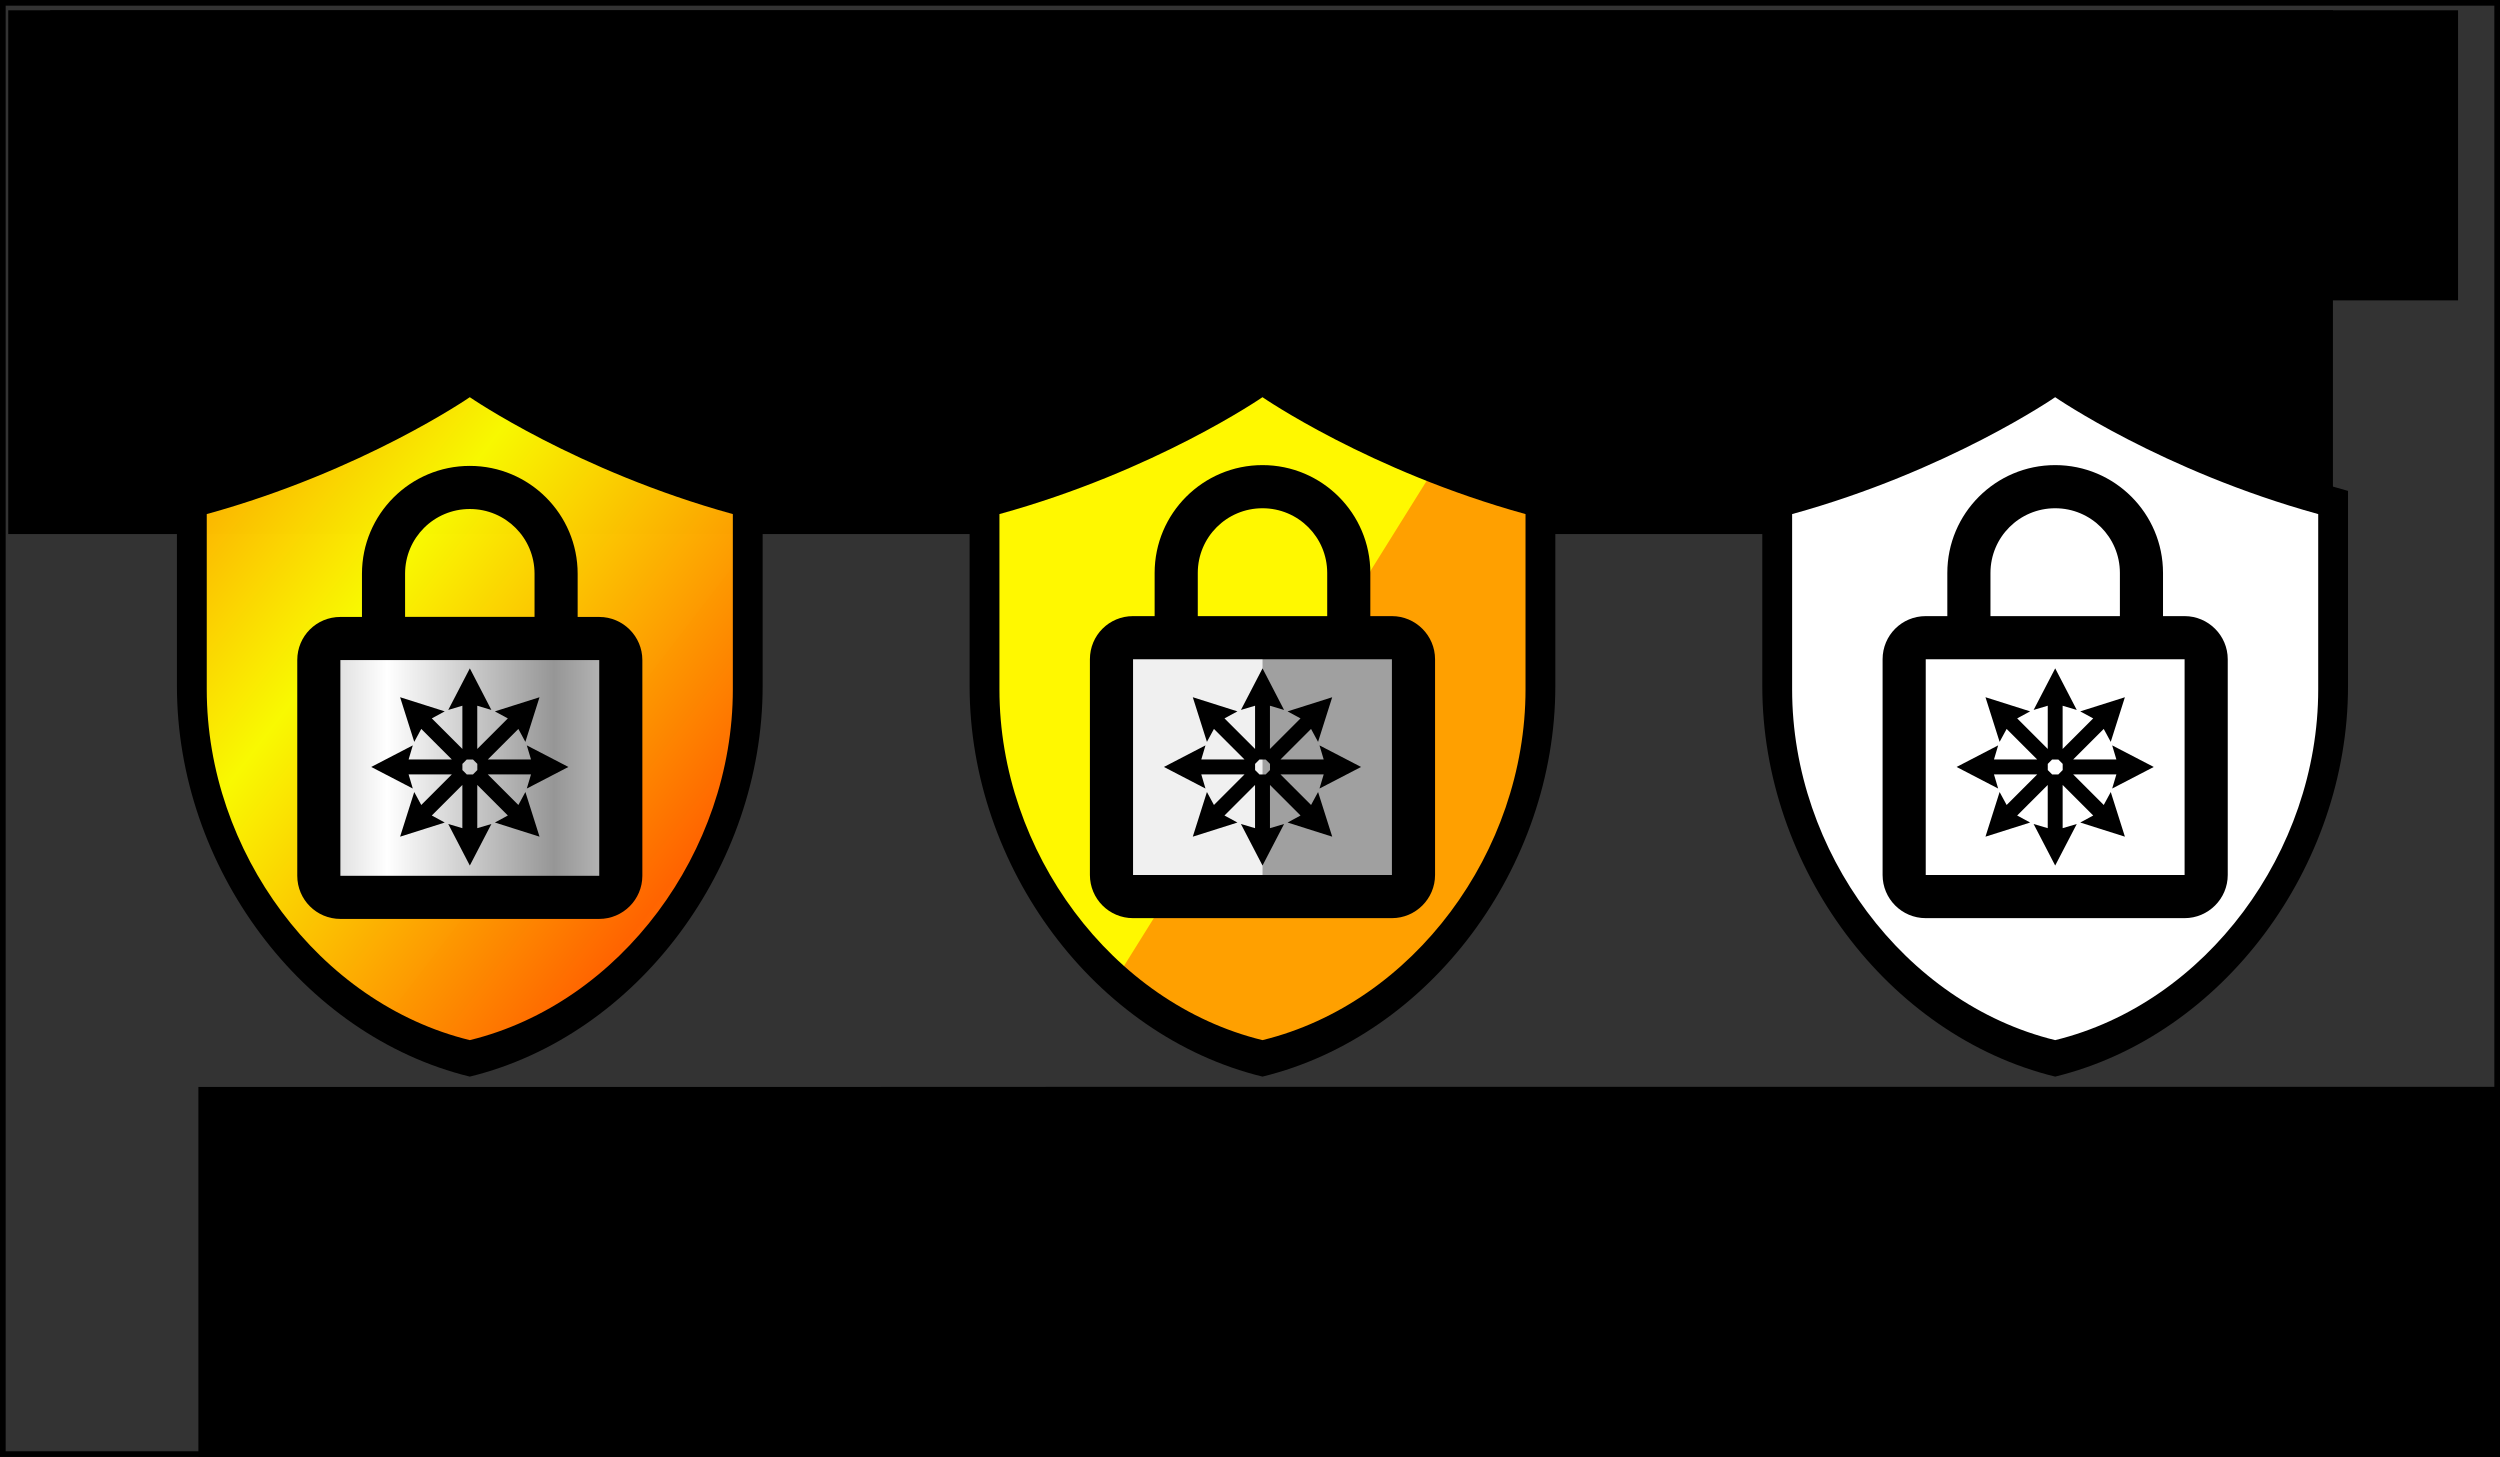 <?xml version="1.0" encoding="UTF-8" standalone="no"?>
<!-- Created with Inkscape (http://www.inkscape.org/) -->

<svg
   xmlns:dc="http://purl.org/dc/elements/1.1/"
   xmlns:cc="http://creativecommons.org/ns#"
   xmlns:rdf="http://www.w3.org/1999/02/22-rdf-syntax-ns#"
   xmlns:svg="http://www.w3.org/2000/svg"
   xmlns="http://www.w3.org/2000/svg"
   xmlns:xlink="http://www.w3.org/1999/xlink"
   xmlns:sodipodi="http://sodipodi.sourceforge.net/DTD/sodipodi-0.dtd"
   xmlns:inkscape="http://www.inkscape.org/namespaces/inkscape"
   width="447"
   height="260.5"
   viewBox="0 0 118.269 68.924"
   version="1.1"
   id="svg8"
   inkscape:version="0.48.5 r10040"
   sodipodi:docname="CHAOS_v1.0.svg"
   inkscape:export-filename="/home/antonio/Documenti/Programmazione/C++/C.H.A.O.S./CHAOS v1.0.png"
   inkscape:export-xdpi="90"
   inkscape:export-ydpi="90">
  <rect x="0" y="0" width="118.269" height="68.924" fill="#333333" stroke="none"/>
  <defs
     id="defs2">
    <linearGradient
       id="linearGradient4481">
      <stop
         style="stop-color:#323232;stop-opacity:1;"
         offset="0"
         id="stop4483" />
      <stop
         id="stop4499"
         offset="0.12"
         style="stop-color:#ffffff;stop-opacity:1;" />
      <stop
         id="stop4497"
         offset="0.25"
         style="stop-color:#323232;stop-opacity:1;" />
      <stop
         id="stop4495"
         offset="0.37"
         style="stop-color:#ffffff;stop-opacity:1;" />
      <stop
         id="stop4493"
         offset="0.5"
         style="stop-color:#323232;stop-opacity:1;" />
      <stop
         id="stop4489"
         offset="0.62"
         style="stop-color:#ffffff;stop-opacity:1;" />
      <stop
         style="stop-color:#323232;stop-opacity:1;"
         offset="0.75"
         id="stop4491" />
      <stop
         id="stop4501"
         offset="0.87"
         style="stop-color:#ffffff;stop-opacity:1;" />
      <stop
         style="stop-color:#323232;stop-opacity:1;"
         offset="1"
         id="stop4485" />
    </linearGradient>
    <linearGradient
       id="linearGradient4408">
      <stop
         style="stop-color:#646464;stop-opacity:1;"
         offset="0"
         id="stop4410" />
      <stop
         id="stop4420"
         offset="0.33"
         style="stop-color:#646464;stop-opacity:1;" />
      <stop
         style="stop-color:#000000;stop-opacity:1;"
         offset="1"
         id="stop4412" />
    </linearGradient>
    <linearGradient
       inkscape:collect="always"
       id="linearGradient7343">
      <stop
         style="stop-color:#ff6400;stop-opacity:1"
         offset="0"
         id="stop7339" />
      <stop
         style="stop-color:#ffff00;stop-opacity:0.972"
         offset="1"
         id="stop7341" />
    </linearGradient>
    <linearGradient
       inkscape:collect="always"
       xlink:href="#linearGradient7343"
       id="linearGradient4394"
       gradientUnits="userSpaceOnUse"
       gradientTransform="matrix(2,0,0,2,37.501,-297.003)"
       spreadMethod="reflect"
       x1="13.933"
       y1="291.491"
       x2="6.225"
       y2="285.568" />
    <linearGradient
       inkscape:collect="always"
       xlink:href="#linearGradient7343"
       id="linearGradient4521"
       gradientUnits="userSpaceOnUse"
       gradientTransform="matrix(2,0,0,2,37.501,-297.003)"
       spreadMethod="reflect"
       x1="13.933"
       y1="291.491"
       x2="6.225"
       y2="285.568" />
    <radialGradient
       inkscape:collect="always"
       xlink:href="#linearGradient4408"
       id="radialGradient4523"
       gradientUnits="userSpaceOnUse"
       cx="375.032"
       cy="63.963"
       fx="375.032"
       fy="63.963"
       r="13.037" />
    <linearGradient
       inkscape:collect="always"
       xlink:href="#linearGradient7343"
       id="linearGradient4548"
       gradientUnits="userSpaceOnUse"
       gradientTransform="matrix(7.559,0,0,7.559,539.735,-1872.049)"
       spreadMethod="reflect"
       x1="13.933"
       y1="291.491"
       x2="6.225"
       y2="285.568" />
    <radialGradient
       inkscape:collect="always"
       xlink:href="#linearGradient4408"
       id="radialGradient4550"
       gradientUnits="userSpaceOnUse"
       cx="375.032"
       cy="63.963"
       fx="375.032"
       fy="63.963"
       r="13.037" />
    <linearGradient
       inkscape:collect="always"
       xlink:href="#linearGradient7343"
       id="linearGradient4552"
       gradientUnits="userSpaceOnUse"
       gradientTransform="matrix(7.559,0,0,7.559,141.735,-2117.049)"
       spreadMethod="reflect"
       x1="13.933"
       y1="291.491"
       x2="6.225"
       y2="285.568" />
    <linearGradient
       inkscape:collect="always"
       xlink:href="#linearGradient7343"
       id="linearGradient4566"
       gradientUnits="userSpaceOnUse"
       gradientTransform="matrix(2,0,0,2,37.501,-297.003)"
       spreadMethod="reflect"
       x1="13.933"
       y1="291.491"
       x2="6.225"
       y2="285.568" />
    <linearGradient
       spreadMethod="reflect"
       gradientUnits="userSpaceOnUse"
       y2="289.422"
       x2="7.115"
       y1="289.422"
       x1="9.848"
       id="linearGradient7353"
       xlink:href="#linearGradient7351"
       inkscape:collect="always" />
    <linearGradient
       gradientTransform="matrix(2,0,0,2,8.1076389e-4,-297.003)"
       spreadMethod="reflect"
       gradientUnits="userSpaceOnUse"
       y2="285.568"
       x2="6.225"
       y1="291.491"
       x1="13.933"
       id="linearGradient7345"
       xlink:href="#linearGradient7343-7"
       inkscape:collect="always" />
    <linearGradient
       id="linearGradient7343-7"
       inkscape:collect="always">
      <stop
         id="stop7339-5"
         offset="0"
         style="stop-color:#ff6400;stop-opacity:1" />
      <stop
         id="stop7341-3"
         offset="1"
         style="stop-color:#ffff00;stop-opacity:0.972" />
    </linearGradient>
    <linearGradient
       id="linearGradient7351"
       inkscape:collect="always">
      <stop
         id="stop7347"
         offset="0"
         style="stop-color:#969696;stop-opacity:1" />
      <stop
         id="stop7349"
         offset="1"
         style="stop-color:#ffffff;stop-opacity:1" />
    </linearGradient>
    <linearGradient
       inkscape:collect="always"
       xlink:href="#linearGradient7343-7"
       id="linearGradient3904"
       gradientUnits="userSpaceOnUse"
       gradientTransform="matrix(2,0,0,2,-32.586,-297.003)"
       spreadMethod="reflect"
       x1="13.933"
       y1="291.491"
       x2="6.225"
       y2="285.568" />
    <linearGradient
       inkscape:collect="always"
       xlink:href="#linearGradient7343"
       id="linearGradient3035"
       gradientUnits="userSpaceOnUse"
       gradientTransform="matrix(2,0,0,2,37.501,-297.003)"
       spreadMethod="reflect"
       x1="13.933"
       y1="291.491"
       x2="6.225"
       y2="285.568" />
    <linearGradient
       y2="285.568"
       x2="6.225"
       y1="291.491"
       x1="13.933"
       spreadMethod="reflect"
       gradientTransform="matrix(2,0,0,2,72.486,-283.626)"
       gradientUnits="userSpaceOnUse"
       id="linearGradient3850"
       xlink:href="#linearGradient7343-0"
       inkscape:collect="always" />
    <linearGradient
       y2="285.568"
       x2="6.225"
       y1="291.491"
       x1="13.933"
       spreadMethod="reflect"
       gradientTransform="matrix(7.559,0,0,7.559,418.735,-2117.049)"
       gradientUnits="userSpaceOnUse"
       id="linearGradient3834"
       xlink:href="#linearGradient7343-0"
       inkscape:collect="always" />
    <radialGradient
       r="9.899"
       fy="56.229"
       fx="-36.77"
       cy="56.229"
       cx="-36.77"
       gradientUnits="userSpaceOnUse"
       id="radialGradient3819"
       xlink:href="#linearGradient4408-0"
       inkscape:collect="always" />
    <linearGradient
       y2="285.568"
       x2="6.225"
       y1="291.491"
       x1="13.933"
       spreadMethod="reflect"
       gradientTransform="matrix(7.559,0,0,7.559,141.735,-2117.049)"
       gradientUnits="userSpaceOnUse"
       id="linearGradient3817"
       xlink:href="#linearGradient7343-0"
       inkscape:collect="always" />
    <radialGradient
       gradientUnits="userSpaceOnUse"
       r="9.899"
       fy="56.229"
       fx="-36.77"
       cy="56.229"
       cx="-36.77"
       id="radialGradient3805"
       xlink:href="#linearGradient4408-0"
       inkscape:collect="always" />
    <linearGradient
       y2="285.568"
       x2="6.225"
       y1="291.491"
       x1="13.933"
       spreadMethod="reflect"
       gradientTransform="matrix(2,0,0,2,-32.586,-297.003)"
       gradientUnits="userSpaceOnUse"
       id="linearGradient3904-7"
       xlink:href="#linearGradient7343-7-5"
       inkscape:collect="always" />
    <linearGradient
       inkscape:collect="always"
       id="linearGradient7351-2">
      <stop
         style="stop-color:#969696;stop-opacity:1"
         offset="0"
         id="stop7347-8" />
      <stop
         style="stop-color:#ffffff;stop-opacity:1"
         offset="1"
         id="stop7349-9" />
    </linearGradient>
    <linearGradient
       inkscape:collect="always"
       id="linearGradient7343-7-5">
      <stop
         style="stop-color:#ff6400;stop-opacity:1"
         offset="0"
         id="stop7339-5-9" />
      <stop
         style="stop-color:#ffff00;stop-opacity:0.972"
         offset="1"
         id="stop7341-3-2" />
    </linearGradient>
    <linearGradient
       inkscape:collect="always"
       xlink:href="#linearGradient7343-7-5"
       id="linearGradient7345-7"
       x1="13.933"
       y1="291.491"
       x2="6.225"
       y2="285.568"
       gradientUnits="userSpaceOnUse"
       spreadMethod="reflect"
       gradientTransform="matrix(2,0,0,2,8.1076389e-4,-297.003)" />
    <linearGradient
       inkscape:collect="always"
       xlink:href="#linearGradient7351-2"
       id="linearGradient7353-3"
       x1="9.848"
       y1="289.422"
       x2="7.115"
       y2="289.422"
       gradientUnits="userSpaceOnUse"
       spreadMethod="reflect" />
    <linearGradient
       y2="285.568"
       x2="6.225"
       y1="291.491"
       x1="13.933"
       spreadMethod="reflect"
       gradientTransform="matrix(2,0,0,2,7.36e-4,-297.003)"
       gradientUnits="userSpaceOnUse"
       id="linearGradient3032-2"
       xlink:href="#linearGradient7343-0"
       inkscape:collect="always" />
    <linearGradient
       y2="285.568"
       x2="6.225"
       y1="291.491"
       x1="13.933"
       spreadMethod="reflect"
       gradientTransform="matrix(2,0,0,2,37.501,-297.003)"
       gradientUnits="userSpaceOnUse"
       id="linearGradient4566-0"
       xlink:href="#linearGradient7343-0"
       inkscape:collect="always" />
    <linearGradient
       y2="285.568"
       x2="6.225"
       y1="291.491"
       x1="13.933"
       spreadMethod="reflect"
       gradientTransform="matrix(7.559,0,0,7.559,141.735,-2117.049)"
       gradientUnits="userSpaceOnUse"
       id="linearGradient4552-2"
       xlink:href="#linearGradient7343-0"
       inkscape:collect="always" />
    <radialGradient
       r="13.037"
       fy="63.963"
       fx="375.032"
       cy="63.963"
       cx="375.032"
       gradientUnits="userSpaceOnUse"
       id="radialGradient4550-9"
       xlink:href="#linearGradient4408-0"
       inkscape:collect="always" />
    <linearGradient
       y2="285.568"
       x2="6.225"
       y1="291.491"
       x1="13.933"
       spreadMethod="reflect"
       gradientTransform="matrix(7.559,0,0,7.559,539.735,-1872.049)"
       gradientUnits="userSpaceOnUse"
       id="linearGradient4548-7"
       xlink:href="#linearGradient7343-0"
       inkscape:collect="always" />
    <radialGradient
       r="13.037"
       fy="63.963"
       fx="375.032"
       cy="63.963"
       cx="375.032"
       gradientUnits="userSpaceOnUse"
       id="radialGradient4523-8"
       xlink:href="#linearGradient4408-0"
       inkscape:collect="always" />
    <linearGradient
       y2="285.568"
       x2="6.225"
       y1="291.491"
       x1="13.933"
       spreadMethod="reflect"
       gradientTransform="matrix(2,0,0,2,37.501,-297.003)"
       gradientUnits="userSpaceOnUse"
       id="linearGradient4521-1"
       xlink:href="#linearGradient7343-0"
       inkscape:collect="always" />
    <linearGradient
       y2="285.568"
       x2="6.225"
       y1="291.491"
       x1="13.933"
       spreadMethod="reflect"
       gradientTransform="matrix(2,0,0,2,37.501,-297.003)"
       gradientUnits="userSpaceOnUse"
       id="linearGradient4394-6"
       xlink:href="#linearGradient7343-0"
       inkscape:collect="always" />
    <linearGradient
       id="linearGradient7343-0"
       inkscape:collect="always">
      <stop
         id="stop7339-6"
         offset="0"
         style="stop-color:#ff6400;stop-opacity:1" />
      <stop
         id="stop7341-2"
         offset="1"
         style="stop-color:#ffff00;stop-opacity:0.972" />
    </linearGradient>
    <linearGradient
       id="linearGradient4408-0">
      <stop
         id="stop4410-9"
         offset="0"
         style="stop-color:#646464;stop-opacity:1;" />
      <stop
         style="stop-color:#646464;stop-opacity:1;"
         offset="0.33"
         id="stop4420-3" />
      <stop
         id="stop4412-6"
         offset="1"
         style="stop-color:#000000;stop-opacity:1;" />
    </linearGradient>
    <linearGradient
       id="linearGradient4481-7">
      <stop
         id="stop4483-5"
         offset="0"
         style="stop-color:#323232;stop-opacity:1;" />
      <stop
         style="stop-color:#ffffff;stop-opacity:1;"
         offset="0.12"
         id="stop4499-3" />
      <stop
         style="stop-color:#323232;stop-opacity:1;"
         offset="0.25"
         id="stop4497-5" />
      <stop
         style="stop-color:#ffffff;stop-opacity:1;"
         offset="0.37"
         id="stop4495-6" />
      <stop
         style="stop-color:#323232;stop-opacity:1;"
         offset="0.5"
         id="stop4493-2" />
      <stop
         style="stop-color:#ffffff;stop-opacity:1;"
         offset="0.62"
         id="stop4489-9" />
      <stop
         id="stop4491-1"
         offset="0.75"
         style="stop-color:#323232;stop-opacity:1;" />
      <stop
         style="stop-color:#ffffff;stop-opacity:1;"
         offset="0.87"
         id="stop4501-2" />
      <stop
         id="stop4485-7"
         offset="1"
         style="stop-color:#323232;stop-opacity:1;" />
    </linearGradient>
    <linearGradient
       inkscape:collect="always"
       xlink:href="#linearGradient7351"
       id="linearGradient3297"
       gradientUnits="userSpaceOnUse"
       spreadMethod="reflect"
       x1="9.848"
       y1="289.422"
       x2="7.115"
       y2="289.422" />
    <linearGradient
       inkscape:collect="always"
       xlink:href="#linearGradient7351"
       id="linearGradient3301"
       gradientUnits="userSpaceOnUse"
       spreadMethod="reflect"
       x1="9.848"
       y1="289.422"
       x2="7.115"
       y2="289.422"
       gradientTransform="matrix(1.924,0,0,1.924,38.142,-276.699)" />
    <linearGradient
       inkscape:collect="always"
       xlink:href="#linearGradient7351"
       id="linearGradient4085"
       gradientUnits="userSpaceOnUse"
       spreadMethod="reflect"
       x1="9.848"
       y1="289.422"
       x2="7.115"
       y2="289.422" />
    <linearGradient
       spreadMethod="reflect"
       gradientUnits="userSpaceOnUse"
       y2="289.422"
       x2="7.115"
       y1="289.422"
       x1="9.848"
       id="linearGradient7353-2"
       xlink:href="#linearGradient7351-7"
       inkscape:collect="always" />
    <linearGradient
       gradientTransform="matrix(2,0,0,2,8.1076389e-4,-297.003)"
       spreadMethod="reflect"
       gradientUnits="userSpaceOnUse"
       y2="285.568"
       x2="6.225"
       y1="291.491"
       x1="13.933"
       id="linearGradient7345-1"
       xlink:href="#linearGradient7343-5"
       inkscape:collect="always" />
    <linearGradient
       id="linearGradient7343-5"
       inkscape:collect="always">
      <stop
         id="stop7339-62"
         offset="0"
         style="stop-color:#ff6400;stop-opacity:1" />
      <stop
         id="stop7341-9"
         offset="1"
         style="stop-color:#ffff00;stop-opacity:0.972" />
    </linearGradient>
    <linearGradient
       id="linearGradient7351-7"
       inkscape:collect="always">
      <stop
         id="stop7347-5"
         offset="0"
         style="stop-color:#969696;stop-opacity:1" />
      <stop
         id="stop7349-3"
         offset="1"
         style="stop-color:#ffffff;stop-opacity:1" />
    </linearGradient>
    <linearGradient
       inkscape:collect="always"
       id="linearGradient7351-7-1">
      <stop
         style="stop-color:#969696;stop-opacity:1"
         offset="0"
         id="stop7347-5-4" />
      <stop
         style="stop-color:#ffffff;stop-opacity:1"
         offset="1"
         id="stop7349-3-9" />
    </linearGradient>
    <linearGradient
       inkscape:collect="always"
       id="linearGradient7343-5-8">
      <stop
         style="stop-color:#ff6400;stop-opacity:1"
         offset="0"
         id="stop7339-62-4" />
      <stop
         style="stop-color:#ffff00;stop-opacity:0.972"
         offset="1"
         id="stop7341-9-3" />
    </linearGradient>
    <linearGradient
       inkscape:collect="always"
       xlink:href="#linearGradient7343-5-8"
       id="linearGradient7345-1-8"
       x1="13.933"
       y1="291.491"
       x2="6.225"
       y2="285.568"
       gradientUnits="userSpaceOnUse"
       spreadMethod="reflect"
       gradientTransform="matrix(2,0,0,2,8.1076389e-4,-297.003)" />
    <linearGradient
       inkscape:collect="always"
       xlink:href="#linearGradient7351-7-1"
       id="linearGradient7353-2-6"
       x1="9.848"
       y1="289.422"
       x2="7.115"
       y2="289.422"
       gradientUnits="userSpaceOnUse"
       spreadMethod="reflect" />
    <linearGradient
       y2="289.422"
       x2="7.115"
       y1="289.422"
       x1="9.848"
       spreadMethod="reflect"
       gradientUnits="userSpaceOnUse"
       id="linearGradient4085-8"
       xlink:href="#linearGradient7351-9"
       inkscape:collect="always" />
    <linearGradient
       gradientTransform="matrix(1.924,0,0,1.924,38.142,-276.699)"
       y2="289.422"
       x2="7.115"
       y1="289.422"
       x1="9.848"
       spreadMethod="reflect"
       gradientUnits="userSpaceOnUse"
       id="linearGradient3301-7"
       xlink:href="#linearGradient7351-9"
       inkscape:collect="always" />
    <linearGradient
       y2="289.422"
       x2="7.115"
       y1="289.422"
       x1="9.848"
       spreadMethod="reflect"
       gradientUnits="userSpaceOnUse"
       id="linearGradient3297-0"
       xlink:href="#linearGradient7351-9"
       inkscape:collect="always" />
    <linearGradient
       id="linearGradient4481-7-7">
      <stop
         style="stop-color:#323232;stop-opacity:1;"
         offset="0"
         id="stop4483-5-4" />
      <stop
         id="stop4499-3-5"
         offset="0.12"
         style="stop-color:#ffffff;stop-opacity:1;" />
      <stop
         id="stop4497-5-2"
         offset="0.25"
         style="stop-color:#323232;stop-opacity:1;" />
      <stop
         id="stop4495-6-5"
         offset="0.37"
         style="stop-color:#ffffff;stop-opacity:1;" />
      <stop
         id="stop4493-2-4"
         offset="0.5"
         style="stop-color:#323232;stop-opacity:1;" />
      <stop
         id="stop4489-9-7"
         offset="0.62"
         style="stop-color:#ffffff;stop-opacity:1;" />
      <stop
         style="stop-color:#323232;stop-opacity:1;"
         offset="0.75"
         id="stop4491-1-4" />
      <stop
         id="stop4501-2-4"
         offset="0.87"
         style="stop-color:#ffffff;stop-opacity:1;" />
      <stop
         style="stop-color:#323232;stop-opacity:1;"
         offset="1"
         id="stop4485-7-3" />
    </linearGradient>
    <linearGradient
       id="linearGradient4408-0-5">
      <stop
         style="stop-color:#646464;stop-opacity:1;"
         offset="0"
         id="stop4410-9-6" />
      <stop
         id="stop4420-3-9"
         offset="0.33"
         style="stop-color:#646464;stop-opacity:1;" />
      <stop
         style="stop-color:#000000;stop-opacity:1;"
         offset="1"
         id="stop4412-6-3" />
    </linearGradient>
    <linearGradient
       inkscape:collect="always"
       id="linearGradient7343-0-4">
      <stop
         style="stop-color:#ff6400;stop-opacity:1"
         offset="0"
         id="stop7339-6-7" />
      <stop
         style="stop-color:#ffff00;stop-opacity:0.972"
         offset="1"
         id="stop7341-2-6" />
    </linearGradient>
    <linearGradient
       inkscape:collect="always"
       xlink:href="#linearGradient7343-0-4"
       id="linearGradient4394-6-5"
       gradientUnits="userSpaceOnUse"
       gradientTransform="matrix(2,0,0,2,37.501,-297.003)"
       spreadMethod="reflect"
       x1="13.933"
       y1="291.491"
       x2="6.225"
       y2="285.568" />
    <linearGradient
       inkscape:collect="always"
       xlink:href="#linearGradient7343-0-4"
       id="linearGradient4521-1-5"
       gradientUnits="userSpaceOnUse"
       gradientTransform="matrix(2,0,0,2,37.501,-297.003)"
       spreadMethod="reflect"
       x1="13.933"
       y1="291.491"
       x2="6.225"
       y2="285.568" />
    <radialGradient
       inkscape:collect="always"
       xlink:href="#linearGradient4408-0-5"
       id="radialGradient4523-8-1"
       gradientUnits="userSpaceOnUse"
       cx="375.032"
       cy="63.963"
       fx="375.032"
       fy="63.963"
       r="13.037" />
    <linearGradient
       inkscape:collect="always"
       xlink:href="#linearGradient7343-0-4"
       id="linearGradient4548-7-6"
       gradientUnits="userSpaceOnUse"
       gradientTransform="matrix(7.559,0,0,7.559,539.735,-1872.049)"
       spreadMethod="reflect"
       x1="13.933"
       y1="291.491"
       x2="6.225"
       y2="285.568" />
    <radialGradient
       inkscape:collect="always"
       xlink:href="#linearGradient4408-0-5"
       id="radialGradient4550-9-0"
       gradientUnits="userSpaceOnUse"
       cx="375.032"
       cy="63.963"
       fx="375.032"
       fy="63.963"
       r="13.037" />
    <linearGradient
       inkscape:collect="always"
       xlink:href="#linearGradient7343-0-4"
       id="linearGradient4552-2-2"
       gradientUnits="userSpaceOnUse"
       gradientTransform="matrix(7.559,0,0,7.559,141.735,-2117.049)"
       spreadMethod="reflect"
       x1="13.933"
       y1="291.491"
       x2="6.225"
       y2="285.568" />
    <linearGradient
       inkscape:collect="always"
       xlink:href="#linearGradient7343-0-4"
       id="linearGradient4566-0-3"
       gradientUnits="userSpaceOnUse"
       gradientTransform="matrix(2,0,0,2,37.501,-297.003)"
       spreadMethod="reflect"
       x1="13.933"
       y1="291.491"
       x2="6.225"
       y2="285.568" />
    <linearGradient
       inkscape:collect="always"
       xlink:href="#linearGradient7343-0-4"
       id="linearGradient3032-2-6"
       gradientUnits="userSpaceOnUse"
       gradientTransform="matrix(2,0,0,2,7.36e-4,-297.003)"
       spreadMethod="reflect"
       x1="13.933"
       y1="291.491"
       x2="6.225"
       y2="285.568" />
    <linearGradient
       spreadMethod="reflect"
       gradientUnits="userSpaceOnUse"
       y2="289.422"
       x2="7.115"
       y1="289.422"
       x1="9.848"
       id="linearGradient7353-3-0"
       xlink:href="#linearGradient7351-2-8"
       inkscape:collect="always" />
    <linearGradient
       gradientTransform="matrix(2,0,0,2,8.1076389e-4,-297.003)"
       spreadMethod="reflect"
       gradientUnits="userSpaceOnUse"
       y2="285.568"
       x2="6.225"
       y1="291.491"
       x1="13.933"
       id="linearGradient7345-7-1"
       xlink:href="#linearGradient7343-7-5-0"
       inkscape:collect="always" />
    <linearGradient
       id="linearGradient7343-7-5-0"
       inkscape:collect="always">
      <stop
         id="stop7339-5-9-3"
         offset="0"
         style="stop-color:#ff6400;stop-opacity:1" />
      <stop
         id="stop7341-3-2-6"
         offset="1"
         style="stop-color:#ffff00;stop-opacity:0.972" />
    </linearGradient>
    <linearGradient
       id="linearGradient7351-2-8"
       inkscape:collect="always">
      <stop
         id="stop7347-8-4"
         offset="0"
         style="stop-color:#969696;stop-opacity:1" />
      <stop
         id="stop7349-9-5"
         offset="1"
         style="stop-color:#ffffff;stop-opacity:1" />
    </linearGradient>
    <linearGradient
       inkscape:collect="always"
       xlink:href="#linearGradient7343-7-5-0"
       id="linearGradient3904-7-7"
       gradientUnits="userSpaceOnUse"
       gradientTransform="matrix(2,0,0,2,-32.586,-297.003)"
       spreadMethod="reflect"
       x1="13.933"
       y1="291.491"
       x2="6.225"
       y2="285.568" />
    <radialGradient
       inkscape:collect="always"
       xlink:href="#linearGradient4408-0-5"
       id="radialGradient3805-4"
       cx="-36.77"
       cy="56.229"
       fx="-36.77"
       fy="56.229"
       r="9.899"
       gradientUnits="userSpaceOnUse" />
    <linearGradient
       inkscape:collect="always"
       xlink:href="#linearGradient7343-0-4"
       id="linearGradient3817-9"
       gradientUnits="userSpaceOnUse"
       gradientTransform="matrix(7.559,0,0,7.559,141.735,-2117.049)"
       spreadMethod="reflect"
       x1="13.933"
       y1="291.491"
       x2="6.225"
       y2="285.568" />
    <radialGradient
       inkscape:collect="always"
       xlink:href="#linearGradient4408-0-5"
       id="radialGradient3819-1"
       gradientUnits="userSpaceOnUse"
       cx="-36.77"
       cy="56.229"
       fx="-36.77"
       fy="56.229"
       r="9.899" />
    <linearGradient
       inkscape:collect="always"
       xlink:href="#linearGradient7343-0-4"
       id="linearGradient3834-3"
       gradientUnits="userSpaceOnUse"
       gradientTransform="matrix(7.559,0,0,7.559,418.735,-2117.049)"
       spreadMethod="reflect"
       x1="13.933"
       y1="291.491"
       x2="6.225"
       y2="285.568" />
    <linearGradient
       inkscape:collect="always"
       xlink:href="#linearGradient7343-0-4"
       id="linearGradient3850-9"
       gradientUnits="userSpaceOnUse"
       gradientTransform="matrix(2,0,0,2,72.486,-283.626)"
       spreadMethod="reflect"
       x1="13.933"
       y1="291.491"
       x2="6.225"
       y2="285.568" />
    <linearGradient
       y2="285.568"
       x2="6.225"
       y1="291.491"
       x1="13.933"
       spreadMethod="reflect"
       gradientTransform="matrix(2,0,0,2,37.501,-297.003)"
       gradientUnits="userSpaceOnUse"
       id="linearGradient3035-2"
       xlink:href="#linearGradient7343-6"
       inkscape:collect="always" />
    <linearGradient
       y2="285.568"
       x2="6.225"
       y1="291.491"
       x1="13.933"
       spreadMethod="reflect"
       gradientTransform="matrix(2,0,0,2,-32.586,-297.003)"
       gradientUnits="userSpaceOnUse"
       id="linearGradient3904-1"
       xlink:href="#linearGradient7343-7-9"
       inkscape:collect="always" />
    <linearGradient
       inkscape:collect="always"
       id="linearGradient7351-9">
      <stop
         style="stop-color:#969696;stop-opacity:1"
         offset="0"
         id="stop7347-7" />
      <stop
         style="stop-color:#ffffff;stop-opacity:1"
         offset="1"
         id="stop7349-36" />
    </linearGradient>
    <linearGradient
       inkscape:collect="always"
       id="linearGradient7343-7-9">
      <stop
         style="stop-color:#ff6400;stop-opacity:1"
         offset="0"
         id="stop7339-5-2" />
      <stop
         style="stop-color:#ffff00;stop-opacity:0.972"
         offset="1"
         id="stop7341-3-28" />
    </linearGradient>
    <linearGradient
       inkscape:collect="always"
       xlink:href="#linearGradient7343-7-9"
       id="linearGradient7345-5"
       x1="13.933"
       y1="291.491"
       x2="6.225"
       y2="285.568"
       gradientUnits="userSpaceOnUse"
       spreadMethod="reflect"
       gradientTransform="matrix(2,0,0,2,8.1076389e-4,-297.003)" />
    <linearGradient
       inkscape:collect="always"
       xlink:href="#linearGradient7351-9"
       id="linearGradient7353-37"
       x1="9.848"
       y1="289.422"
       x2="7.115"
       y2="289.422"
       gradientUnits="userSpaceOnUse"
       spreadMethod="reflect" />
    <linearGradient
       y2="285.568"
       x2="6.225"
       y1="291.491"
       x1="13.933"
       spreadMethod="reflect"
       gradientTransform="matrix(2,0,0,2,37.501,-297.003)"
       gradientUnits="userSpaceOnUse"
       id="linearGradient4566-2"
       xlink:href="#linearGradient7343-6"
       inkscape:collect="always" />
    <linearGradient
       y2="285.568"
       x2="6.225"
       y1="291.491"
       x1="13.933"
       spreadMethod="reflect"
       gradientTransform="matrix(7.559,0,0,7.559,141.735,-2117.049)"
       gradientUnits="userSpaceOnUse"
       id="linearGradient4552-0"
       xlink:href="#linearGradient7343-6"
       inkscape:collect="always" />
    <radialGradient
       r="13.037"
       fy="63.963"
       fx="375.032"
       cy="63.963"
       cx="375.032"
       gradientUnits="userSpaceOnUse"
       id="radialGradient4550-2"
       xlink:href="#linearGradient4408-9"
       inkscape:collect="always" />
    <linearGradient
       y2="285.568"
       x2="6.225"
       y1="291.491"
       x1="13.933"
       spreadMethod="reflect"
       gradientTransform="matrix(7.559,0,0,7.559,539.735,-1872.049)"
       gradientUnits="userSpaceOnUse"
       id="linearGradient4548-9"
       xlink:href="#linearGradient7343-6"
       inkscape:collect="always" />
    <radialGradient
       r="13.037"
       fy="63.963"
       fx="375.032"
       cy="63.963"
       cx="375.032"
       gradientUnits="userSpaceOnUse"
       id="radialGradient4523-7"
       xlink:href="#linearGradient4408-9"
       inkscape:collect="always" />
    <linearGradient
       y2="285.568"
       x2="6.225"
       y1="291.491"
       x1="13.933"
       spreadMethod="reflect"
       gradientTransform="matrix(2,0,0,2,37.501,-297.003)"
       gradientUnits="userSpaceOnUse"
       id="linearGradient4521-8"
       xlink:href="#linearGradient7343-6"
       inkscape:collect="always" />
    <linearGradient
       y2="285.568"
       x2="6.225"
       y1="291.491"
       x1="13.933"
       spreadMethod="reflect"
       gradientTransform="matrix(2,0,0,2,37.501,-297.003)"
       gradientUnits="userSpaceOnUse"
       id="linearGradient4394-1"
       xlink:href="#linearGradient7343-6"
       inkscape:collect="always" />
    <linearGradient
       id="linearGradient7343-6"
       inkscape:collect="always">
      <stop
         id="stop7339-2"
         offset="0"
         style="stop-color:#ff6400;stop-opacity:1" />
      <stop
         id="stop7341-6"
         offset="1"
         style="stop-color:#ffff00;stop-opacity:0.972" />
    </linearGradient>
    <linearGradient
       id="linearGradient4408-9">
      <stop
         id="stop4410-3"
         offset="0"
         style="stop-color:#646464;stop-opacity:1;" />
      <stop
         style="stop-color:#646464;stop-opacity:1;"
         offset="0.33"
         id="stop4420-6" />
      <stop
         id="stop4412-0"
         offset="1"
         style="stop-color:#000000;stop-opacity:1;" />
    </linearGradient>
    <linearGradient
       id="linearGradient4481-75">
      <stop
         id="stop4483-3"
         offset="0"
         style="stop-color:#323232;stop-opacity:1;" />
      <stop
         style="stop-color:#ffffff;stop-opacity:1;"
         offset="0.12"
         id="stop4499-5" />
      <stop
         style="stop-color:#323232;stop-opacity:1;"
         offset="0.25"
         id="stop4497-6" />
      <stop
         style="stop-color:#ffffff;stop-opacity:1;"
         offset="0.37"
         id="stop4495-2" />
      <stop
         style="stop-color:#323232;stop-opacity:1;"
         offset="0.5"
         id="stop4493-9" />
      <stop
         style="stop-color:#ffffff;stop-opacity:1;"
         offset="0.62"
         id="stop4489-1" />
      <stop
         id="stop4491-2"
         offset="0.75"
         style="stop-color:#323232;stop-opacity:1;" />
      <stop
         style="stop-color:#ffffff;stop-opacity:1;"
         offset="0.87"
         id="stop4501-7" />
      <stop
         id="stop4485-0"
         offset="1"
         style="stop-color:#323232;stop-opacity:1;" />
    </linearGradient>
    <linearGradient
       spreadMethod="reflect"
       y2="289.422"
       x2="7.115"
       y1="289.422"
       x1="9.848"
       gradientUnits="userSpaceOnUse"
       id="linearGradient1177"
       xlink:href="#linearGradient7351-94"
       inkscape:collect="always" />
    <linearGradient
       spreadMethod="reflect"
       y2="285.568"
       x2="6.225"
       y1="291.491"
       x1="13.933"
       gradientTransform="matrix(2,0,0,2,8.1076389e-4,-297.003)"
       gradientUnits="userSpaceOnUse"
       id="linearGradient1175"
       xlink:href="#linearGradient7343-9"
       inkscape:collect="always" />
    <linearGradient
       spreadMethod="reflect"
       y2="289.422"
       x2="7.115"
       y1="289.422"
       x1="9.848"
       gradientUnits="userSpaceOnUse"
       id="linearGradient1125"
       xlink:href="#linearGradient7351-94"
       inkscape:collect="always" />
    <linearGradient
       spreadMethod="reflect"
       y2="285.568"
       x2="6.225"
       y1="291.491"
       x1="13.933"
       gradientTransform="matrix(2,0,0,2,136.873,15.565)"
       gradientUnits="userSpaceOnUse"
       id="linearGradient1123"
       xlink:href="#linearGradient7343-9"
       inkscape:collect="always" />
    <radialGradient
       r="33.63"
       fy="297.601"
       fx="77.314"
       cy="297.601"
       cx="77.314"
       gradientTransform="matrix(0.489,0,0,0.504,32.075,130.018)"
       gradientUnits="userSpaceOnUse"
       id="radialGradient5757"
       xlink:href="#linearGradient7343-9"
       inkscape:collect="always" />
    <linearGradient
       spreadMethod="reflect"
       y2="289.422"
       x2="7.115"
       y1="289.422"
       x1="9.848"
       gradientUnits="userSpaceOnUse"
       id="linearGradient5707"
       xlink:href="#linearGradient7351-94"
       inkscape:collect="always" />
    <linearGradient
       spreadMethod="reflect"
       y2="289.422"
       x2="7.115"
       y1="289.422"
       x1="9.848"
       gradientUnits="userSpaceOnUse"
       id="linearGradient5645"
       xlink:href="#linearGradient7351-94"
       inkscape:collect="always" />
    <linearGradient
       spreadMethod="reflect"
       y2="285.568"
       x2="6.225"
       y1="291.491"
       x1="13.933"
       gradientTransform="matrix(2,0,0,2,8.1076389e-4,-297.003)"
       gradientUnits="userSpaceOnUse"
       id="linearGradient5643"
       xlink:href="#linearGradient7343-9"
       inkscape:collect="always" />
    <linearGradient
       spreadMethod="reflect"
       y2="289.422"
       x2="7.115"
       y1="289.422"
       x1="9.848"
       gradientUnits="userSpaceOnUse"
       id="linearGradient4886"
       xlink:href="#linearGradient7351-94"
       inkscape:collect="always" />
    <radialGradient
       r="33.63"
       fy="297.601"
       fx="77.314"
       cy="297.601"
       cx="77.314"
       gradientTransform="matrix(0.489,0,0,0.504,32.075,130.018)"
       gradientUnits="userSpaceOnUse"
       id="radialGradient4882"
       xlink:href="#linearGradient7343-9"
       inkscape:collect="always" />
    <radialGradient
       r="33.63"
       fy="297.601"
       fx="77.314"
       cy="297.601"
       cx="77.314"
       gradientTransform="matrix(0.489,0,0,0.504,32.075,130.018)"
       gradientUnits="userSpaceOnUse"
       id="radialGradient4850"
       xlink:href="#linearGradient7343-9"
       inkscape:collect="always" />
    <linearGradient
       spreadMethod="reflect"
       y2="289.422"
       x2="7.115"
       y1="289.422"
       x1="9.848"
       gradientUnits="userSpaceOnUse"
       id="linearGradient4822"
       xlink:href="#linearGradient7351-94"
       inkscape:collect="always" />
    <linearGradient
       spreadMethod="reflect"
       y2="285.568"
       x2="6.225"
       y1="291.491"
       x1="13.933"
       gradientTransform="matrix(2,0,0,2,8.1076389e-4,-297.003)"
       gradientUnits="userSpaceOnUse"
       id="linearGradient4820"
       xlink:href="#linearGradient7343-9"
       inkscape:collect="always" />
    <radialGradient
       r="33.63"
       fy="297.601"
       fx="77.314"
       cy="297.601"
       cx="77.314"
       gradientTransform="matrix(0.489,0,0,0.504,32.075,130.018)"
       gradientUnits="userSpaceOnUse"
       id="radialGradient4741"
       xlink:href="#linearGradient7343-9"
       inkscape:collect="always" />
    <radialGradient
       r="33.63"
       fy="297.601"
       fx="77.314"
       cy="297.601"
       cx="77.314"
       gradientTransform="matrix(0.489,0,0,0.504,32.075,130.018)"
       gradientUnits="userSpaceOnUse"
       id="radialGradient4583"
       xlink:href="#linearGradient7343-9"
       inkscape:collect="always" />
    <linearGradient
       spreadMethod="reflect"
       gradientUnits="userSpaceOnUse"
       y2="289.422"
       x2="7.115"
       y1="289.422"
       x1="9.848"
       id="linearGradient7353-1"
       xlink:href="#linearGradient7351-94"
       inkscape:collect="always" />
    <linearGradient
       gradientTransform="matrix(2,0,0,2,8.1076389e-4,-297.003)"
       spreadMethod="reflect"
       gradientUnits="userSpaceOnUse"
       y2="285.568"
       x2="6.225"
       y1="291.491"
       x1="13.933"
       id="linearGradient7345-71"
       xlink:href="#linearGradient7343-9"
       inkscape:collect="always" />
    <linearGradient
       id="linearGradient7343-9"
       inkscape:collect="always">
      <stop
         id="stop7339-1"
         offset="0"
         style="stop-color:#ff6400;stop-opacity:1" />
      <stop
         id="stop7341-7"
         offset="1"
         style="stop-color:#ffff00;stop-opacity:0.972" />
    </linearGradient>
    <linearGradient
       id="linearGradient7351-94"
       inkscape:collect="always">
      <stop
         id="stop7347-9"
         offset="0"
         style="stop-color:#969696;stop-opacity:1" />
      <stop
         id="stop7349-0"
         offset="1"
         style="stop-color:#ffffff;stop-opacity:1" />
    </linearGradient>
    <linearGradient
       inkscape:collect="always"
       xlink:href="#linearGradient7351-94"
       id="linearGradient3686"
       gradientUnits="userSpaceOnUse"
       gradientTransform="matrix(2.893,0,0,2.893,-370.724,-403.175)"
       spreadMethod="reflect"
       x1="9.848"
       y1="289.422"
       x2="7.115"
       y2="289.422" />
    <linearGradient
       inkscape:collect="always"
       xlink:href="#linearGradient7343-9"
       id="linearGradient3690"
       gradientUnits="userSpaceOnUse"
       gradientTransform="matrix(2,0,0,2,-363.164,-144.276)"
       spreadMethod="reflect"
       x1="13.933"
       y1="291.491"
       x2="6.225"
       y2="285.568" />
    <linearGradient
       inkscape:collect="always"
       xlink:href="#linearGradient7343-9"
       id="linearGradient3695"
       gradientUnits="userSpaceOnUse"
       gradientTransform="matrix(2,0,0,2,-296.051,-188.31)"
       spreadMethod="reflect"
       x1="13.933"
       y1="291.491"
       x2="6.225"
       y2="285.568" />
    <linearGradient
       inkscape:collect="always"
       xlink:href="#linearGradient7343-9"
       id="linearGradient3737"
       gradientUnits="userSpaceOnUse"
       gradientTransform="matrix(2,0,0,2,-360.972,-302.067)"
       spreadMethod="reflect"
       x1="13.933"
       y1="291.491"
       x2="6.225"
       y2="285.568" />
    <radialGradient
       inkscape:collect="always"
       xlink:href="#linearGradient7343-9"
       id="radialGradient3740"
       gradientUnits="userSpaceOnUse"
       gradientTransform="matrix(0.961,0,0,0.992,-419.135,-19.787)"
       cx="77.314"
       cy="297.601"
       fx="77.314"
       fy="297.601"
       r="33.63" />
    <linearGradient
       inkscape:collect="always"
       xlink:href="#linearGradient7343-9"
       id="linearGradient3748"
       gradientUnits="userSpaceOnUse"
       gradientTransform="matrix(2,0,0,2,-363.164,-404.264)"
       spreadMethod="reflect"
       x1="13.933"
       y1="291.491"
       x2="6.225"
       y2="285.568" />
    <radialGradient
       inkscape:collect="always"
       xlink:href="#linearGradient7343-9"
       id="radialGradient3758"
       gradientUnits="userSpaceOnUse"
       gradientTransform="matrix(0.961,0,0,0.992,-196.767,-19.787)"
       cx="77.314"
       cy="297.601"
       fx="77.314"
       fy="297.601"
       r="33.63" />
    <linearGradient
       inkscape:collect="always"
       xlink:href="#linearGradient7343-9"
       id="linearGradient3763"
       gradientUnits="userSpaceOnUse"
       gradientTransform="matrix(2,0,0,2,-248.185,-302.067)"
       spreadMethod="reflect"
       x1="13.933"
       y1="291.491"
       x2="6.225"
       y2="285.568" />
    <radialGradient
       inkscape:collect="always"
       xlink:href="#linearGradient7343-9"
       id="radialGradient3766"
       gradientUnits="userSpaceOnUse"
       gradientTransform="matrix(0.961,0,0,0.992,-306.348,-19.787)"
       cx="77.314"
       cy="297.601"
       fx="77.314"
       fy="297.601"
       r="33.63" />
    <radialGradient
       inkscape:collect="always"
       xlink:href="#linearGradient7343-9"
       id="radialGradient3779"
       gradientUnits="userSpaceOnUse"
       gradientTransform="matrix(0.961,0,0,0.992,-536.199,-19.787)"
       cx="77.314"
       cy="297.601"
       fx="77.314"
       fy="297.601"
       r="33.63" />
    <linearGradient
       inkscape:collect="always"
       xlink:href="#linearGradient7343-9"
       id="linearGradient3791"
       gradientUnits="userSpaceOnUse"
       gradientTransform="matrix(2,0,0,2,-250.376,-404.264)"
       spreadMethod="reflect"
       x1="13.933"
       y1="291.491"
       x2="6.225"
       y2="285.568" />
    <linearGradient
       inkscape:collect="always"
       xlink:href="#linearGradient7351-94"
       id="linearGradient3826"
       gradientUnits="userSpaceOnUse"
       spreadMethod="reflect"
       x1="9.848"
       y1="289.422"
       x2="7.115"
       y2="289.422" />
    <linearGradient
       inkscape:collect="always"
       xlink:href="#linearGradient7343-9"
       id="linearGradient4732"
       gradientUnits="userSpaceOnUse"
       gradientTransform="matrix(2,0,0,2,7.37e-4,-297.003)"
       spreadMethod="reflect"
       x1="13.933"
       y1="291.491"
       x2="6.225"
       y2="285.568" />
    <linearGradient
       inkscape:collect="always"
       xlink:href="#linearGradient7343-9"
       id="linearGradient3237"
       gradientUnits="userSpaceOnUse"
       gradientTransform="matrix(2,0,0,2,7.37e-4,-297.003)"
       spreadMethod="reflect"
       x1="13.933"
       y1="291.491"
       x2="6.225"
       y2="285.568" />
  </defs>
  <sodipodi:namedview
     id="base"
     pagecolor="#ffffff"
     bordercolor="#666666"
     borderopacity="1.0"
     inkscape:pageopacity="0.0"
     inkscape:pageshadow="2"
     inkscape:zoom="1.4142136"
     inkscape:cx="322.1262"
     inkscape:cy="98.763238"
     inkscape:document-units="mm"
     inkscape:current-layer="layer1"
     showgrid="false"
     units="px"
     inkscape:snap-global="true"
     inkscape:window-width="1920"
     inkscape:window-height="1014"
     inkscape:window-x="0"
     inkscape:window-y="27"
     inkscape:window-maximized="1"
     inkscape:snap-bbox="false"
     inkscape:bbox-nodes="false"
     inkscape:snap-bbox-edge-midpoints="false"
     inkscape:bbox-paths="false"
     inkscape:object-paths="false"
     inkscape:object-nodes="true"
     inkscape:snap-smooth-nodes="true"
     inkscape:snap-nodes="true"
     inkscape:snap-grids="false"
     inkscape:snap-to-guides="true"
     inkscape:snap-intersection-paths="false"
     inkscape:snap-object-midpoints="false"
     inkscape:snap-center="false"
     inkscape:snap-midpoints="false"
     fit-margin-top="0"
     fit-margin-left="0"
     fit-margin-right="0"
     fit-margin-bottom="0" />
  <g
     inkscape:label="Livello 1"
     inkscape:groupmode="layer"
     id="layer1"
     transform="translate(5.292,-246.068)">
    <rect
       style="fill:none;stroke:#000000;stroke-width:0.268;stroke-opacity:1"
       id="rect3080"
       width="118.001"
       height="68.656"
       x="-5.158"
       y="246.202" />
    <flowRoot
       xml:space="preserve"
       id="flowRoot3850"
       style="font-size:40px;font-style:normal;font-variant:normal;font-weight:normal;font-stretch:normal;text-align:start;line-height:125%;letter-spacing:0px;word-spacing:0px;writing-mode:lr-tb;text-anchor:start;fill:#000000;fill-opacity:1;stroke:none;font-family:Arial;-inkscape-font-specification:Arial"
       transform="matrix(0.265,0,0,0.265,1.72,272.658)"><flowRegion
         id="flowRegion3852"><rect
           id="rect3854"
           width="429.849"
           height="51.781"
           x="-17.5"
           y="-98.5" /></flowRegion><flowPara
         id="flowPara3856"
         style="font-style:normal;font-variant:normal;font-weight:bold;font-stretch:normal;font-family:Bandal;-inkscape-font-specification:Bandal Bold">C.H.A.O.S.</flowPara></flowRoot>    <flowRoot
       transform="matrix(0.265,0,0,0.265,-0.265,272.658)"
       style="font-size:40px;font-style:normal;font-variant:normal;font-weight:normal;font-stretch:normal;text-align:start;line-height:125%;letter-spacing:0px;word-spacing:0px;writing-mode:lr-tb;text-anchor:start;fill:#000000;fill-opacity:1;stroke:none;font-family:Arial;-inkscape-font-specification:Arial"
       id="flowRoot3868"
       xml:space="preserve"><flowRegion
         id="flowRegion3870"><rect
           y="-98.5"
           x="-17.5"
           height="93.5"
           width="415"
           id="rect3872" /></flowRegion><flowPara
         style="font-style:normal;font-variant:normal;font-weight:bold;font-stretch:normal;text-align:end;text-anchor:end;font-family:Bandal;-inkscape-font-specification:Bandal Bold"
         id="flowPara3874">V1.0</flowPara></flowRoot>    <flowRoot
       transform="matrix(0.265,0,0,0.265,8.731,323.591)"
       style="font-size:40px;font-style:normal;font-variant:normal;font-weight:normal;font-stretch:normal;text-align:start;line-height:125%;letter-spacing:0px;word-spacing:0px;writing-mode:lr-tb;text-anchor:start;fill:#000000;fill-opacity:1;stroke:none;font-family:Arial;-inkscape-font-specification:Arial"
       id="flowRoot3876"
       xml:space="preserve"><flowRegion
         id="flowRegion3878"><rect
           y="-98.5"
           x="-17.5"
           height="93.5"
           width="415"
           id="rect3880" /></flowRegion><flowPara
         style="font-style:normal;font-variant:normal;font-weight:bold;font-stretch:normal;font-family:Bandal;-inkscape-font-specification:Bandal Bold"
         id="flowPara3882">Color</flowPara></flowRoot>    <flowRoot
       xml:space="preserve"
       id="flowRoot3884"
       style="font-size:40px;font-style:normal;font-variant:normal;font-weight:normal;font-stretch:normal;text-align:start;line-height:125%;letter-spacing:0px;word-spacing:0px;writing-mode:lr-tb;text-anchor:start;fill:#000000;fill-opacity:1;stroke:none;font-family:Arial;-inkscape-font-specification:Arial"
       transform="matrix(0.265,0,0,0.265,48.816,323.591)"><flowRegion
         id="flowRegion3886"><rect
           id="rect3888"
           width="415"
           height="93.5"
           x="-17.5"
           y="-98.5" /></flowRegion><flowPara
         id="flowPara3890"
         style="font-style:normal;font-variant:normal;font-weight:bold;font-stretch:normal;font-family:Bandal;-inkscape-font-specification:Bandal Bold">Flat</flowPara></flowRoot>    <flowRoot
       transform="matrix(0.265,0,0,0.265,41.01,323.591)"
       style="font-size:40px;font-style:normal;font-variant:normal;font-weight:normal;font-stretch:normal;text-align:start;line-height:125%;letter-spacing:0px;word-spacing:0px;writing-mode:lr-tb;text-anchor:start;fill:#000000;fill-opacity:1;stroke:none;font-family:Arial;-inkscape-font-specification:Arial"
       id="flowRoot3892"
       xml:space="preserve"><flowRegion
         id="flowRegion3894"><rect
           y="-98.5"
           x="-17.5"
           height="93.5"
           width="415"
           id="rect3896" /></flowRegion><flowPara
         style="font-style:normal;font-variant:normal;font-weight:bold;font-stretch:normal;text-align:center;line-height:90%;text-anchor:middle;font-family:Bandal;-inkscape-font-specification:Bandal Bold"
         id="flowPara3898">High</flowPara><flowPara
         style="font-style:normal;font-variant:normal;font-weight:bold;font-stretch:normal;text-align:center;line-height:90%;text-anchor:middle;font-family:Bandal;-inkscape-font-specification:Bandal Bold"
         id="flowPara3900">Contrast</flowPara></flowRoot>    <g
       id="g3239">
      <path
         inkscape:connector-curvature="0"
         style="fill:url(#linearGradient3237);fill-opacity:1;stroke:none"
         d="m 16.934,263.913 c 0,0 -5.374,3.711 -13.217,5.874 v 8.811 c 0,8.15 5.639,15.771 13.217,17.622 7.577,-1.85 13.217,-9.471 13.217,-17.622 v -8.811 c -7.842,-2.163 -13.217,-5.874 -13.217,-5.874 z"
         id="path182" />
      <path
         inkscape:connector-curvature="0"
         id="path190"
         d="m 16.933,263.133 c 0,0 -5.633,3.89 -13.855,6.158 v 9.237 c 0,8.544 5.911,16.533 13.855,18.472 7.943,-1.94 13.854,-9.929 13.854,-18.472 v -9.237 c -8.221,-2.268 -13.854,-6.158 -13.854,-6.158 z m 0,1.725 c 0,0 5.06,3.494 12.444,5.53 v 8.296 c 0,7.674 -5.31,14.848 -12.444,16.59 -7.134,-1.742 -12.444,-8.917 -12.444,-16.59 v -8.296 c 7.384,-2.037 12.444,-5.53 12.444,-5.53 z"
         style="fill:#000000;fill-opacity:1;stroke:none" />
      <g
         id="g1148"
         transform="matrix(2.893,0,0,2.893,-7.56,-555.902)">
        <rect
           y="287.854"
           x="6.17"
           height="3.829"
           width="4.594"
           id="rect1144"
           style="fill:url(#linearGradient3826);fill-opacity:1;fill-rule:nonzero;stroke:none" />
        <path
           sodipodi:nodetypes="sscsssssssscssssccssccccc"
           id="path1146"
           d="m 8.467,284.829 c -0.974,0 -1.764,0.79 -1.764,1.764 v 0.706 H 6.35 c -0.392,0 -0.705,0.314 -0.705,0.705 v 3.528 c 0,0.388 0.314,0.705 0.705,0.705 h 4.233 c 0.388,0 0.705,-0.317 0.705,-0.705 v -3.528 c 0,-0.388 -0.317,-0.705 -0.705,-0.705 h -0.353 v -0.706 c 0,-0.974 -0.79,-1.764 -1.764,-1.764 z m 0,0.705 c 0.586,0 1.058,0.473 1.058,1.058 v 0.706 H 7.408 v -0.706 c 0,-0.586 0.473,-1.058 1.058,-1.058 z m -2.117,2.47 h 4.233 v 3.528 H 6.35 z"
           style="stroke-width:0.353"
           inkscape:connector-curvature="0" />
      </g>
      <path
         id="path1101"
         d="m 16.935,277.686 -1.021,1.967 0.668,-0.199 v 2.045 l -1.446,-1.446 0.612,-0.332 -2.112,-0.669 0.669,2.112 0.332,-0.612 1.446,1.446 h -2.045 l 0.198,-0.668 -1.966,1.021 1.966,1.021 -0.198,-0.668 h 2.045 l -1.446,1.446 -0.332,-0.613 -0.669,2.112 2.112,-0.669 -0.613,-0.332 1.446,-1.446 v 2.045 l -0.668,-0.198 1.021,1.966 1.021,-1.966 -0.668,0.198 v -2.045 l 1.446,1.446 -0.613,0.332 2.112,0.669 -0.669,-2.112 -0.332,0.613 -1.446,-1.446 h 2.044 l -0.199,0.668 1.967,-1.021 -1.967,-1.021 0.199,0.668 h -2.045 l 1.446,-1.446 0.332,0.613 0.669,-2.112 -2.112,0.669 0.613,0.332 -1.446,1.446 v -2.045 l 0.668,0.199 z m -0.146,4.312 h 0.293 l 0.207,0.207 v 0.293 l -0.207,0.207 h -0.292 l -0.207,-0.207 v -0.292 z"
         style="fill:#000000;fill-opacity:1;fill-rule:nonzero;stroke:none"
         inkscape:connector-curvature="0" />
    </g>
    <g
       id="g4649">
      <path
         inkscape:connector-curvature="0"
         style="fill:#ffffff;fill-opacity:1;stroke:none"
         d="m 91.934,263.913 c 0,0 -5.374,3.711 -13.217,5.874 v 8.811 c 0,8.15 5.639,15.771 13.217,17.622 7.577,-1.85 13.217,-9.471 13.217,-17.622 V 269.787 c -7.842,-2.163 -13.217,-5.874 -13.217,-5.874 z"
         id="path3848" />
      <path
         inkscape:connector-curvature="0"
         id="path3850"
         d="m 91.933,263.133 c 0,0 -5.633,3.89 -13.855,6.158 v 9.237 c 0,8.544 5.911,16.533 13.855,18.472 7.943,-1.94 13.854,-9.929 13.854,-18.472 v -9.237 c -8.221,-2.268 -13.854,-6.158 -13.854,-6.158 z m 0,1.725 c 0,0 5.06,3.494 12.444,5.53 v 8.296 c 0,7.674 -5.31,14.848 -12.444,16.59 -7.134,-1.742 -12.444,-8.917 -12.444,-16.59 v -8.296 c 7.384,-2.037 12.444,-5.53 12.444,-5.53 z"
         style="fill:#000000;fill-opacity:1;stroke:none" />
      <path
         inkscape:connector-curvature="0"
         style="stroke-width:0.353"
         d="m 91.933,268.071 c -2.817,0 -5.102,2.286 -5.102,5.102 v 2.042 h -1.021 c -1.133,0 -2.041,0.908 -2.041,2.041 v 10.206 c 0,1.123 0.908,2.041 2.041,2.041 h 12.246 c 1.123,0 2.041,-0.918 2.041,-2.041 v -10.206 c 0,-1.123 -0.918,-2.041 -2.041,-2.041 h -1.021 v -2.042 c 0,-2.817 -2.286,-5.102 -5.102,-5.102 z m 0,2.041 c 1.694,0 3.062,1.368 3.062,3.062 v 2.042 h -6.123 v -2.042 c 0,-1.694 1.368,-3.062 3.062,-3.062 z m -6.123,7.144 h 12.246 v 10.206 H 85.81 z"
         id="path3857"
         sodipodi:nodetypes="sscsssssssscssssccssccccc" />
      <path
         id="path3859"
         d="m 91.935,277.686 -1.021,1.967 0.668,-0.199 v 2.045 l -1.446,-1.446 0.612,-0.332 -2.112,-0.669 0.669,2.112 0.332,-0.612 1.446,1.446 h -2.045 l 0.198,-0.668 -1.966,1.021 1.966,1.021 -0.198,-0.668 h 2.045 l -1.446,1.446 -0.332,-0.613 -0.669,2.112 2.112,-0.669 -0.613,-0.332 1.446,-1.446 v 2.045 l -0.668,-0.198 1.021,1.966 1.021,-1.966 -0.668,0.198 v -2.045 l 1.446,1.446 -0.613,0.332 2.112,0.669 -0.669,-2.112 -0.332,0.613 -1.446,-1.446 h 2.044 l -0.199,0.668 1.967,-1.021 -1.967,-1.021 0.199,0.668 h -2.045 l 1.446,-1.446 0.332,0.613 0.669,-2.112 -2.112,0.669 0.613,0.332 -1.446,1.446 v -2.045 l 0.668,0.199 z m -0.146,4.312 h 0.293 l 0.207,0.207 v 0.293 l -0.207,0.207 h -0.292 l -0.207,-0.207 v -0.292 z"
         style="fill:#000000;fill-opacity:1;fill-rule:nonzero;stroke:none"
         inkscape:connector-curvature="0" />
    </g>
    <g
       id="g4766">
      <g
         transform="matrix(2,0,0,2,37.501,-297)"
         id="g4511">
        <path
           id="path4730-7"
           d="m 8.467,280.456 c 0,0 -2.687,1.855 -6.608,2.937 v 4.406 c 0,4.075 2.819,7.886 6.608,8.811 3.789,-0.925 6.608,-4.736 6.608,-8.811 v -4.406 c -3.921,-1.082 -6.608,-2.937 -6.608,-2.937 z"
           style="fill:#fff800;fill-opacity:1;stroke:none"
           inkscape:connector-curvature="0" />
        <path
           style="fill:#ffa000;fill-opacity:1;stroke:none"
           d="M 12.573,282.55 4.971,294.733 c 1,0.897 2.19,1.558 3.495,1.877 3.789,-0.925 6.608,-4.736 6.608,-8.811 v -4.405 c -0.907,-0.25 -1.745,-0.543 -2.502,-0.843 z"
           id="path4504"
           inkscape:connector-curvature="0" />
      </g>
      <g
         id="g4760">
        <g
           id="g4756">
          <rect
             style="fill:#f0f0f0;fill-opacity:1;fill-rule:nonzero;stroke:none"
             id="rect4750"
             width="12.925"
             height="11.088"
             x="47.959"
             y="276.811" />
          <rect
             style="fill:#a0a0a0;fill-opacity:1;fill-rule:nonzero;stroke:none"
             id="rect4752"
             width="6.885"
             height="11.371"
             x="54.435"
             y="276.727" />
        </g>
        <path
           inkscape:connector-curvature="0"
           style="stroke-width:0.353"
           d="m 54.433,268.071 c -2.817,0 -5.102,2.286 -5.102,5.102 v 2.042 h -1.021 c -1.133,0 -2.041,0.908 -2.041,2.041 v 10.206 c 0,1.123 0.908,2.041 2.041,2.041 h 12.246 c 1.123,0 2.041,-0.918 2.041,-2.041 V 277.256 c 0,-1.123 -0.918,-2.041 -2.041,-2.041 h -1.021 v -2.042 c 0,-2.817 -2.286,-5.102 -5.102,-5.102 z m 0,2.041 c 1.694,0 3.062,1.368 3.062,3.062 v 2.042 h -6.123 v -2.042 c 0,-1.694 1.368,-3.062 3.062,-3.062 z m -6.123,7.144 h 12.246 v 10.206 H 48.31 z"
           id="path3838"
           sodipodi:nodetypes="sscsssssssscssssccssccccc" />
      </g>
      <path
         inkscape:connector-curvature="0"
         style="fill:#000000;fill-opacity:1;fill-rule:nonzero;stroke:none"
         d="m 54.435,277.686 -1.021,1.967 0.668,-0.199 v 2.045 l -1.446,-1.446 0.612,-0.332 -2.112,-0.669 0.669,2.112 0.332,-0.612 1.446,1.446 h -2.045 l 0.198,-0.668 -1.966,1.021 1.966,1.021 -0.198,-0.668 h 2.045 l -1.446,1.446 -0.332,-0.613 -0.669,2.112 2.112,-0.669 -0.613,-0.332 1.446,-1.446 v 2.045 l -0.668,-0.198 1.021,1.966 1.021,-1.966 -0.668,0.198 v -2.045 l 1.446,1.446 -0.613,0.332 2.112,0.669 -0.669,-2.112 -0.332,0.613 -1.446,-1.446 h 2.044 l -0.199,0.668 1.967,-1.021 -1.967,-1.021 0.199,0.668 h -2.045 l 1.446,-1.446 0.332,0.613 0.669,-2.112 -2.112,0.669 0.613,0.332 -1.446,1.446 v -2.045 l 0.668,0.199 z m -0.146,4.312 h 0.293 l 0.207,0.207 v 0.293 l -0.207,0.207 h -0.292 l -0.207,-0.207 v -0.292 z"
         id="path3840" />
      <path
         style="fill:#000000;fill-opacity:1;stroke:none"
         d="m 54.433,263.133 c 0,0 -5.633,3.89 -13.855,6.158 v 9.237 c 0,8.544 5.911,16.533 13.855,18.472 7.943,-1.94 13.854,-9.929 13.854,-18.472 v -9.237 c -8.221,-2.268 -13.854,-6.158 -13.854,-6.158 z m 0,1.725 c 0,0 5.06,3.494 12.444,5.53 v 8.296 c 0,7.674 -5.31,14.848 -12.444,16.59 -7.134,-1.742 -12.444,-8.917 -12.444,-16.59 v -8.296 c 7.384,-2.037 12.444,-5.53 12.444,-5.53 z"
         id="path4734"
         inkscape:connector-curvature="0" />
    </g>
  </g>
</svg>
